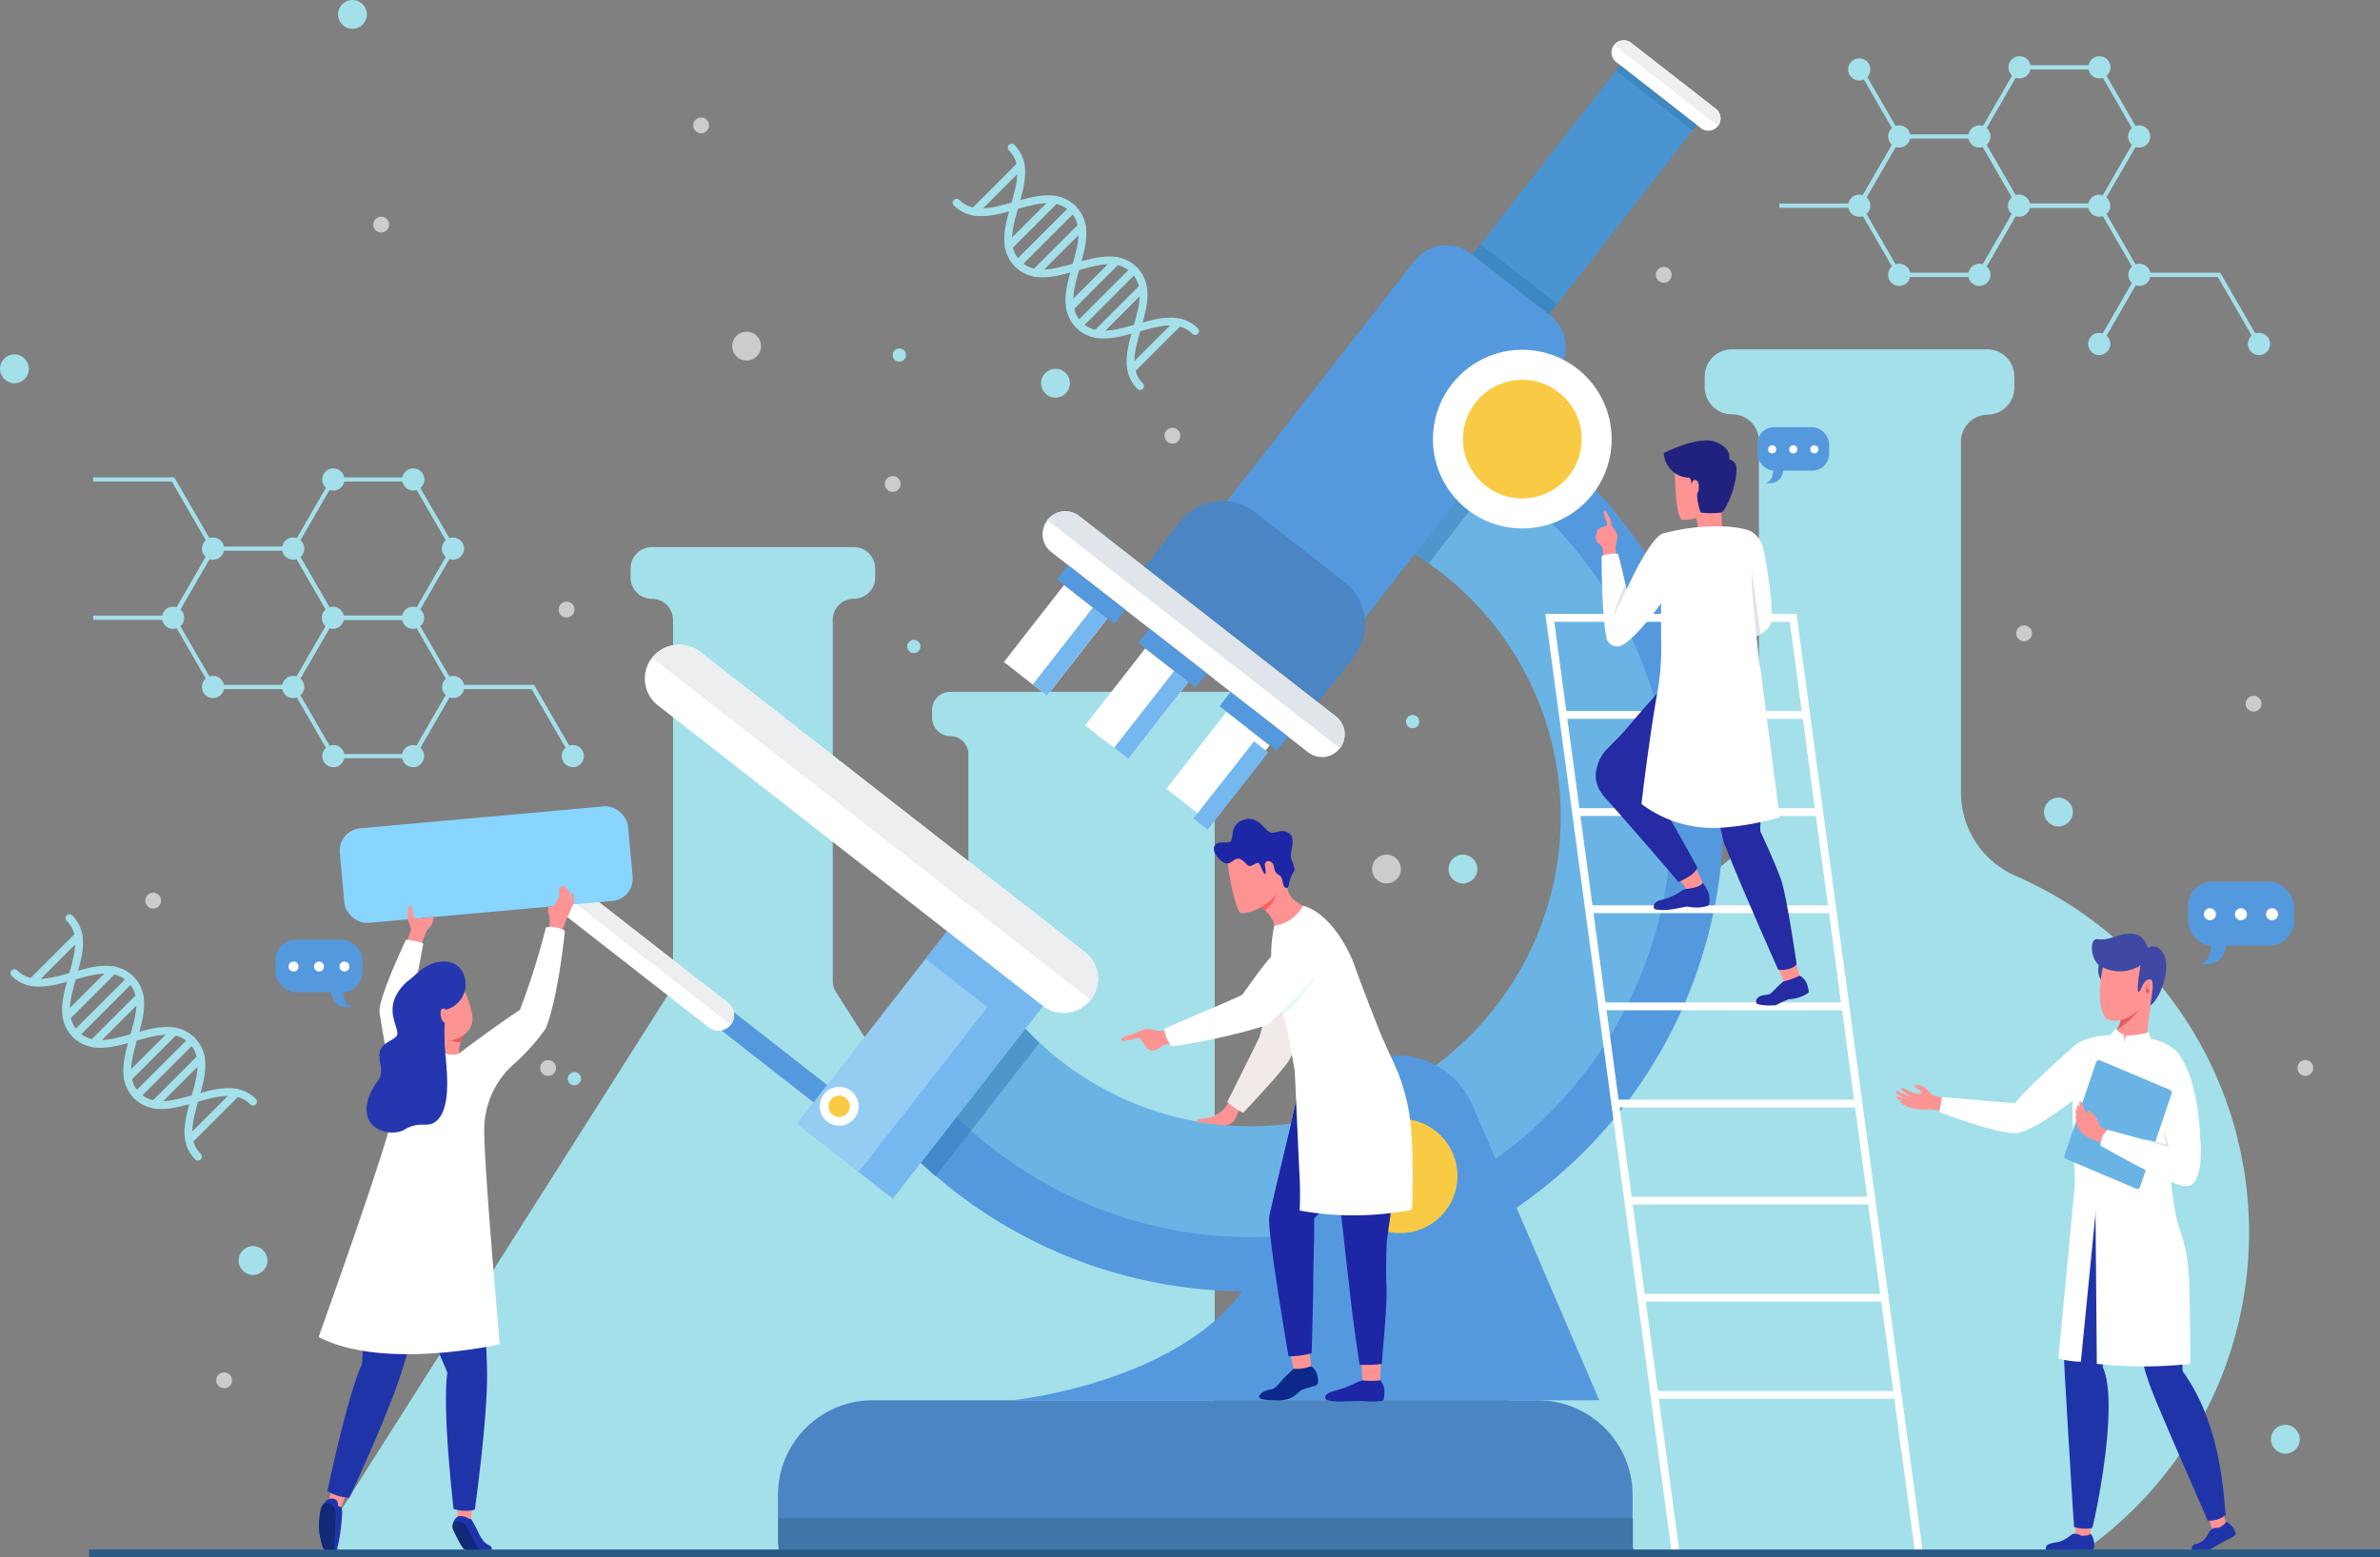 <svg xmlns="http://www.w3.org/2000/svg" viewBox="0 0 351.33 229.95"><rect x="0" y="0" width="351.33" height="229.95" fill="#808080" stroke="none"/><defs><style>.cls-1{isolation:isolate;}.cls-2{fill:#a4e0ea;}.cls-3,.cls-5{fill:#fff;}.cls-3{opacity:0.6;}.cls-4{fill:#5499de;}.cls-6{fill:#edeeef;}.cls-7{fill:#6ab4e5;}.cls-8{fill:#307ab7;opacity:0.5;mix-blend-mode:multiply;}.cls-9{fill:#94ccf2;}.cls-10{fill:#4a94d1;}.cls-11{fill:#75b8ef;}.cls-12{fill:#f9cb44;}.cls-13{fill:#4b85c4;}.cls-14{fill:#dfe5ea;}.cls-15{fill:#efefef;}.cls-16{fill:#3f76a8;}.cls-17{fill:#88d5ff;}.cls-18,.cls-32,.cls-36,.cls-37,.cls-38{fill:none;stroke-miterlimit:10;}.cls-18{stroke:#eb5d62;stroke-width:1.26px;}.cls-18,.cls-38{stroke-linecap:round;}.cls-19{fill:#fe9393;}.cls-20{fill:#2034aa;}.cls-21{fill:#102772;}.cls-22{fill:#e15f60;}.cls-23{fill:#2437b0;}.cls-24{fill:#112977;}.cls-25{fill:#ff9393;}.cls-26{fill:#0b288a;}.cls-27{fill:#1d27a5;}.cls-28{fill:#04207a;}.cls-29{fill:#f2e9e9;}.cls-30{fill:#ff5f60;}.cls-31{fill:#e4f9f9;}.cls-32{stroke:#fff;}.cls-32,.cls-36,.cls-38{stroke-width:1.15px;}.cls-33{fill:#252ba2;}.cls-34{fill:#21227f;}.cls-35{fill:#3f49a5;}.cls-36{stroke:#2a5b87;}.cls-37,.cls-38{stroke:#a4e0ea;}.cls-37{stroke-width:0.62px;}</style></defs><title>Ресурс 19</title><g class="cls-1"><g id="Слой_2"><g id="Дизайн_копия_"><circle class="cls-2" cx="155.81" cy="56.59" r="2.13"/><circle class="cls-3" cx="110.21" cy="51.11" r="2.13"/><circle class="cls-3" cx="204.67" cy="128.32" r="2.13"/><circle class="cls-3" cx="298.79" cy="93.52" r="1.17"/><circle class="cls-3" cx="340.31" cy="157.7" r="1.17"/><circle class="cls-3" cx="80.91" cy="157.7" r="1.17"/><circle class="cls-3" cx="33.09" cy="203.82" r="1.17"/><circle class="cls-3" cx="22.61" cy="132.99" r="1.17"/><circle class="cls-3" cx="83.63" cy="90.01" r="1.17"/><circle class="cls-3" cx="56.27" cy="33.17" r="1.17"/><circle class="cls-3" cx="103.5" cy="18.51" r="1.17"/><circle class="cls-3" cx="131.78" cy="71.46" r="1.17"/><circle class="cls-3" cx="245.6" cy="40.58" r="1.17"/><circle class="cls-3" cx="173.07" cy="64.34" r="1.17"/><circle class="cls-3" cx="332.67" cy="103.91" r="1.17"/><circle class="cls-2" cx="215.96" cy="128.32" r="2.13"/><circle class="cls-2" cx="134.9" cy="95.46" r="0.98"/><circle class="cls-2" cx="208.53" cy="106.55" r="0.98"/><circle class="cls-2" cx="84.79" cy="159.28" r="0.98"/><circle class="cls-2" cx="132.76" cy="52.43" r="0.98"/><circle class="cls-2" cx="303.86" cy="119.91" r="2.13"/><circle class="cls-2" cx="52.03" cy="2.13" r="2.13"/><circle class="cls-2" cx="2.13" cy="54.46" r="2.13"/><circle class="cls-2" cx="37.35" cy="186.13" r="2.13"/><circle class="cls-2" cx="337.36" cy="212.52" r="2.13"/><path class="cls-2" d="M122.93,144.82V91.54a3.13,3.13,0,0,1,3.13-3.13h0a3.13,3.13,0,0,0,3.13-3.13V83.92a3.13,3.13,0,0,0-3.13-3.13H96.22a3.13,3.13,0,0,0-3.13,3.13v1.37a3.13,3.13,0,0,0,3.13,3.13h0a3.13,3.13,0,0,1,3.13,3.13v53.28a3.13,3.13,0,0,1-.49,1.67L49.27,224.67a3.13,3.13,0,0,0,2.64,4.8H170.36a3.13,3.13,0,0,0,2.64-4.8l-49.59-78.18A3.13,3.13,0,0,1,122.93,144.82Z"/><path class="cls-2" d="M184.61,104.85V106A2.67,2.67,0,0,1,182,108.7a2.7,2.7,0,0,0-2.69,2.68v99.92a18.18,18.18,0,0,1-18.18,18.18h0a18.18,18.18,0,0,1-18.18-18.18V111.37a2.68,2.68,0,0,0-2.63-2.68,2.71,2.71,0,0,1-2.73-2.67v-1.18a2.68,2.68,0,0,1,2.68-2.68h41.71A2.68,2.68,0,0,1,184.61,104.85Z"/><path class="cls-2" d="M332,182a57.42,57.42,0,0,1-25.29,47.63H242.52a57.41,57.41,0,0,1,9.08-100.33A13.43,13.43,0,0,0,259.65,117V65.18a3.95,3.95,0,0,0-4-4,4,4,0,0,1-4-3.95V55.53a4,4,0,0,1,4-3.95h37.75a4,4,0,0,1,3.95,3.95v1.75a4,4,0,0,1-3.88,3.95,4,4,0,0,0-4,4V117a13.44,13.44,0,0,0,8.05,12.32A57.47,57.47,0,0,1,332,182Z"/><path class="cls-4" d="M123.54,163.39a1.65,1.65,0,0,1-1.29.63,1.62,1.62,0,0,1-1-.34L102.9,149.35a1.63,1.63,0,0,1,1-2.91,1.61,1.61,0,0,1,1,.34l18.35,14.33A1.63,1.63,0,0,1,123.54,163.39Z"/><path class="cls-5" d="M107.87,151.32a2.33,2.33,0,0,1-1.82.89,2.3,2.3,0,0,1-1.41-.49l-26-20.29a2.3,2.3,0,0,1,1.42-4.12,2.28,2.28,0,0,1,1.42.49l26,20.29A2.3,2.3,0,0,1,107.87,151.32Z"/><path class="cls-6" d="M107.87,151.32,78.25,128.2a2.3,2.3,0,0,1,3.23-.4l26,20.29A2.3,2.3,0,0,1,107.87,151.32Z"/><path class="cls-4" d="M254.44,120.24A70.39,70.39,0,0,1,125.93,160c-.29-.4-.56-.81-.83-1.21l3.61-2.37,11.94-7.84.4.59a51.83,51.83,0,0,0,94.8-29A52.07,52.07,0,0,0,214.59,78.4a50.73,50.73,0,0,0-7.67-4.66c-.23-.13-.47-.24-.71-.36l8-16.79A68.81,68.81,0,0,1,226,63.74,70.8,70.8,0,0,1,254.44,120.24Z"/><path class="cls-7" d="M246.78,120.64a62.08,62.08,0,0,1-114,34l8.28-5.44,5.42-3.55a45.69,45.69,0,1,0,64.4-62.48,44.64,44.64,0,0,0-6.6-3.86l2.65-5.59,4.37-9.21A61.38,61.38,0,0,1,221,70.25,62.46,62.46,0,0,1,246.78,120.64Z"/><path class="cls-8" d="M153.43,154l-.78,1-3.11,4-6.22,8-5.23,6.71A69.86,69.86,0,0,1,125.93,160l2.79-3.58,11.94-7.84.4.59,5.42-3.55A45.71,45.71,0,0,0,153.43,154Z"/><path class="cls-8" d="M226,63.74,221,70.25l-6.37,8.15-3.72,4.78a44.64,44.64,0,0,0-6.6-3.86l2.65-5.59c-.23-.13-.47-.24-.71-.36l8-16.79A68.81,68.81,0,0,1,226,63.74Z"/><polygon class="cls-9" points="156.27 145.6 154.72 147.61 150.79 152.62 131.78 177 117.62 165.95 136.64 141.57 140.56 136.56 142.12 134.55 156.27 145.6"/><polygon class="cls-10" points="250.47 18.45 249.85 19.27 229.88 44.89 225 51.11 213.69 42.26 214.83 40.82 218.54 36.07 238.55 10.42 239.16 9.62 242.75 12.41 250.47 18.45"/><polygon class="cls-8" points="229.88 44.89 225 51.11 213.69 42.26 214.83 40.82 218.54 36.07 220.99 37.97 229.14 44.31 229.88 44.89"/><path class="cls-5" d="M253.6,18.6a1.8,1.8,0,0,1-2.52.32l-12.5-9.76a1.79,1.79,0,0,1,2.2-2.83l12.51,9.75A1.8,1.8,0,0,1,253.6,18.6Z"/><polygon class="cls-8" points="250.48 18.45 249.84 19.26 238.54 10.43 239.17 9.61 242.73 12.4 250.48 18.45"/><path class="cls-4" d="M229.86,54.89l-36.56,46.84-21-16.42.55-.7,36-46.14a5.93,5.93,0,0,1,8.31-1l5.44,4.25,6.27,4.89A5.9,5.9,0,0,1,229.86,54.89Z"/><path class="cls-5" d="M197.79,110.49a3.32,3.32,0,0,1-2.64,1.3,3.4,3.4,0,0,1-2.08-.73L155.17,81.5a3.37,3.37,0,0,1,2.08-6,3.33,3.33,0,0,1,2.06.71l37.88,29.58A3.35,3.35,0,0,1,197.79,110.49Z"/><polygon class="cls-11" points="142.12 134.55 140.56 136.56 136.64 141.57 145.78 148.71 142.71 152.62 126.76 173.07 131.78 177 150.79 152.62 154.72 147.61 156.27 145.6 142.12 134.55"/><path class="cls-5" d="M161,147.65a5.09,5.09,0,0,1-4,1.93,5,5,0,0,1-3.08-1.06L97.19,104.21a5,5,0,0,1,3.1-9,5,5,0,0,1,3.09,1.06l56.77,44.31A5,5,0,0,1,161,147.65Z"/><circle class="cls-5" cx="224.72" cy="64.84" r="13.19"/><circle class="cls-12" cx="224.72" cy="64.84" r="8.76"/><path class="cls-13" d="M178.43,79.05h16.79a7.85,7.85,0,0,1,7.85,7.85v8.56a0,0,0,0,1,0,0H170.58a0,0,0,0,1,0,0V86.9A7.85,7.85,0,0,1,178.43,79.05Z" transform="translate(93.23 -96.47) rotate(37.97)"/><path class="cls-6" d="M161,147.65l-64.7-50.5a5,5,0,0,1,7.06-.87l56.77,44.31A5,5,0,0,1,161,147.65Z"/><path class="cls-14" d="M197.79,110.49l-43.19-33.7a3.36,3.36,0,0,1,4.72-.59l37.88,29.58A3.35,3.35,0,0,1,197.79,110.49Z"/><path class="cls-15" d="M253.6,18.6l-15-11.71-.33-.26a1.81,1.81,0,0,1,2.52-.31l12.51,9.75A1.8,1.8,0,0,1,253.6,18.6Z"/><path class="cls-13" d="M129,206.77h98a14,14,0,0,1,14,14v7a1.58,1.58,0,0,1-1.58,1.58h-123a1.58,1.58,0,0,1-1.58-1.58v-7a14,14,0,0,1,14-14Z"/><rect class="cls-16" x="114.92" y="224.15" width="126.12" height="5.22"/><path class="cls-4" d="M149.39,206.77s20.73-2.07,31.81-13.51c6.13-6.32,10.9-20.87,13.57-29.07a12.07,12.07,0,0,1,5.73-6.87h0a12.09,12.09,0,0,1,16.86,5.86l18.72,43.59"/><rect class="cls-5" x="151.78" y="87.33" width="8.07" height="14.43" transform="translate(91.15 -75.85) rotate(37.97)"/><rect class="cls-11" x="156.61" y="88.99" width="2.66" height="14.43" transform="translate(92.62 -76.81) rotate(37.97)"/><rect class="cls-4" x="155.72" y="86.46" width="10.71" height="2.68" transform="translate(88.11 -80.52) rotate(37.97)"/><rect class="cls-5" x="163.77" y="96.69" width="8.07" height="14.43" transform="translate(99.45 -81.25) rotate(37.97)"/><rect class="cls-11" x="168.61" y="98.35" width="2.66" height="14.43" transform="translate(100.92 -82.21) rotate(37.97)"/><rect class="cls-4" x="167.72" y="95.82" width="10.71" height="2.68" transform="translate(96.41 -85.92) rotate(37.97)"/><rect class="cls-5" x="175.77" y="106.05" width="8.07" height="14.43" transform="translate(107.74 -86.65) rotate(37.97)"/><rect class="cls-11" x="180.61" y="107.71" width="2.66" height="14.43" transform="matrix(0.79, 0.62, -0.62, 0.79, 109.22, -87.61)"/><rect class="cls-4" x="179.71" y="105.18" width="10.71" height="2.68" transform="translate(104.71 -91.32) rotate(37.97)"/><circle class="cls-4" cx="206.71" cy="173.64" r="11.38"/><circle class="cls-12" cx="206.71" cy="173.64" r="8.44"/><circle class="cls-5" cx="123.88" cy="163.36" r="2.87"/><circle class="cls-12" cx="123.88" cy="163.36" r="1.58"/><rect class="cls-17" x="50.41" y="120.66" width="42.73" height="14.02" rx="3.29" ry="3.29" transform="translate(-11.17 6.96) rotate(-5.15)"/><path class="cls-18" d="M67.05,128.32"/><path class="cls-18" d="M53.06,129.59"/><path class="cls-19" d="M81.1,137.18s0-.6.08-1.22a2.45,2.45,0,0,0-.24-1.08,4.87,4.87,0,0,1,0-1l.8-.07a11.69,11.69,0,0,0,.67-1.12,1.19,1.19,0,0,0,.15-.55,6.44,6.44,0,0,1,0-.85c0-.4.36-.55.49-.07a5.56,5.56,0,0,1,.11,1.29,7.49,7.49,0,0,1-.42,1.24s1.22.7,1.26.94-.53,1.17-1,2.87"/><path class="cls-19" d="M83,131.38s-.12-.56.13-.63.34.39.4.63.18,1,.22,1.28a9.42,9.42,0,0,1-.56,1.77l-.69-.61.34-1.76"/><path class="cls-19" d="M83.5,131.72s0-.41.16-.5.31.26.37.5.18,1,.22,1.28a9.42,9.42,0,0,1-.56,1.77l-.69-.61.34-1.76"/><path class="cls-19" d="M84.26,131.94a3,3,0,0,0,.08.74,1.5,1.5,0,0,1-.2.58l-.45,1.3.22.56.71-1.64.12-.34a1.1,1.1,0,0,0,0-.6C84.66,132.11,84.46,131.45,84.26,131.94Z"/><path class="cls-19" d="M60,139.16a16.73,16.73,0,0,0,.67-1.91c0-.22-.43-1.35-.49-1.57a4.93,4.93,0,0,1,.21-1.84c.18-.25.36-.07.43.18a4.19,4.19,0,0,1,.12.93,2.62,2.62,0,0,0,.39.72l2-.18.7-.06a8.11,8.11,0,0,1-.27,1,2.19,2.19,0,0,1-.63.8,11.23,11.23,0,0,0-.89,2.17"/><path class="cls-19" d="M67.52,221.41v2.9a3.71,3.71,0,0,0,2,0l.38-2.9"/><path class="cls-19" d="M49.17,219.24,48.41,222a3.71,3.71,0,0,0,1.94.53l1.12-2.7"/><path class="cls-5" d="M59.93,138.76a11.63,11.63,0,0,1,2.55.53s-1.14,7-2.26,9.7c-.9,2.17.82,8,.82,8l-3.28,2.23s-1.53-7.89-1.73-9.85S59.93,138.76,59.93,138.76Z"/><path class="cls-20" d="M64.24,179a48.13,48.13,0,0,1-1.07,8.71c-.52,2.61-1.17,5.32-1.86,7.87s-1.39,5-2,6.92c-2,6.38-7.74,18.67-7.74,18.67a6.82,6.82,0,0,1-3.24-1s3-14.3,5.08-18.65c.15-1.09.22-7.18.77-11.66a28.35,28.35,0,0,0-.1-6.88,14.59,14.59,0,0,1,.64-5.94Z"/><path class="cls-21" d="M63.17,187.75c-.52,2.61-1.17,5.32-1.86,7.87a53.74,53.74,0,0,1-2.45-12.5S61.91,186.53,63.17,187.75Z"/><path class="cls-20" d="M70.28,177.8s1.52,17.84,1.62,24.74-1.81,20.38-1.81,20.38a5.69,5.69,0,0,1-3.13-.1s-1.71-14.56-.92-20.15c0,0-3.72-8.57-5.59-14.38-.36-1.11-1-3.24-1.23-4.17a9.47,9.47,0,0,1,2.59-9.4"/><path class="cls-5" d="M80.59,136.94a107.31,107.31,0,0,1-3.84,12.18c-4.5,3-9,6.45-9,6.45l-4.61-1.23c-2.3,1.35-4,4.46-5,9.71s-11.11,33.37-11.11,33.37c9.5,5,26.74,1.08,26.74,1.08s-2.31-26.06-2.29-31.7a13,13,0,0,1,4.21-9.53,31,31,0,0,0,4.89-5.44c1.87-4.73,2.81-14.39,2.81-14.39A4,4,0,0,0,80.59,136.94Z"/><path class="cls-19" d="M68,153.89a4.79,4.79,0,0,0-.22,1.69,3.09,3.09,0,0,1-2.69-.36c-1.3-.9,0-2.58,0-2.58h3.41A6.21,6.21,0,0,0,68,153.89Z"/><path class="cls-22" d="M68.53,152.63a6.21,6.21,0,0,0-.53,1.25,2.56,2.56,0,0,1-1.67-.39l.6-.86Z"/><path class="cls-19" d="M68.41,146a15.81,15.81,0,0,1,1.31,3.92,2.87,2.87,0,0,1-1.15,2.81,6.67,6.67,0,0,1-1,.6,2.55,2.55,0,0,1-2.92-.5,7.86,7.86,0,0,1-1.35-1.88C61.35,147.22,65.61,143.1,68.41,146Z"/><path class="cls-23" d="M66.53,142.1a3.07,3.07,0,0,1,1.61,1.19,3.86,3.86,0,0,1-2.35,5.8,33.12,33.12,0,0,0-.16,4.56c-.1,2,1.72,10.64-1.8,12.25-1,.44-2.19-.27-4.1.89s-6.4.15-5.5-4,5.26-5.87,6.52-9.9c.42-1.34-.53-2.37-.8-3.32a5.45,5.45,0,0,1,.77-4.8C61.8,143.08,64.21,141.52,66.53,142.1Z"/><path class="cls-19" d="M65.91,149.28s-.29-.6-.71-.27,0,2.23.53,1.92"/><path class="cls-20" d="M66.82,225.17a1.67,1.67,0,0,1,.7-1.19s.3-.26,1.16,0c.26.08.63.39.86.32,0,0,.53.83,1,1.82a6.85,6.85,0,0,0,.89,1.5c.44.49,1.11.6,1.14.94s.07.55-1.14.55a6.52,6.52,0,0,1-2.11-.87C68.89,227.77,66.82,225.17,66.82,225.17Z"/><path class="cls-24" d="M69.49,229.1a1.53,1.53,0,0,1-1.32-.75,22.74,22.74,0,0,1-1.32-2.56c-.44-1.31,1.28-1.23,1.7-.77a14.9,14.9,0,0,1,1.36,2.39c.47.94.82,1.49,1.54,1.68Z"/><path class="cls-20" d="M50.36,222.56a2,2,0,0,1,.15.91c0,.48-.4,5.19-1,5.57a1.53,1.53,0,0,1-.87.16c-.55,0-.78-.85-1.31-2.16s0-3.51.23-4.68a3.51,3.51,0,0,1,.69-.83,1,1,0,0,1,.74-.24c.4,0,.94.2.89.87C49.89,222.32,49.85,222.43,50.36,222.56Z"/><path class="cls-24" d="M47.36,222.79a1,1,0,0,1,.94-.83c.52-.07,1.28.45,1.23,1.67s-.11,4.52-.21,4.94c-.24,1-1.32.71-1.66-.08A10.31,10.31,0,0,1,47.36,222.79Z"/><path class="cls-23" d="M61.67,143.62a16.38,16.38,0,0,1-1.33,1.14,6.74,6.74,0,0,0-2,2.51c-1.17,2.62.72,4.84.24,5.65s-2.41,1-2.55,2.63.61,2.08,0,3.67,2.42,1.21,3.23.26,1.68-2,2.7-3.4a12.54,12.54,0,0,0,1.84-4.55,12.65,12.65,0,0,0-.91-3.64A29.58,29.58,0,0,1,61.67,143.62Z"/><path class="cls-25" d="M193.23,198.66l.31,3.07a2.73,2.73,0,0,1-2.59.38l-.78-3.85"/><path class="cls-26" d="M193.54,201.74a6.16,6.16,0,0,1-2.59.38s-1.23,1.15-1.76,1.76-1,1.21-1.56,1.28-1.55.46-1.73.91.35.7,2.47.7a4.78,4.78,0,0,0,2.09-.31c.94-.42,1.25-1,1.71-1.22s1.88-.52,2.23-.76S194.61,202.36,193.54,201.74Z"/><path class="cls-25" d="M203.87,200.73l-.14,3.08a2.73,2.73,0,0,1-2.61,0l-.22-3.92"/><path class="cls-27" d="M203.73,203.82a2.46,2.46,0,0,1,.61,1.25,5.61,5.61,0,0,1-.1,1.62c0,.17-.67.25-1.59.26s-1.42-.08-1.8-.08c-.61,0-1.95.06-2.74.08a7.39,7.39,0,0,1-2.24-.22c-.33-.15-.64-.94,1.28-1.4a15.25,15.25,0,0,0,2.87-1.07,7.36,7.36,0,0,1,1.09-.43A10.91,10.91,0,0,0,203.73,203.82Z"/><path class="cls-25" d="M181.85,161.8a6.07,6.07,0,0,1-1.43,2.22,11.69,11.69,0,0,1-1.5.9c-.2.11-1.72.26-2.1.37s-.16.36.64.47,2.58.4,3.31.4a1.89,1.89,0,0,0,1.44-.71c.39-.52.47-1.21.75-1.51"/><path class="cls-27" d="M205.94,159.44s1.25,1.42,1.33,4.66-1.59,11.42-2.08,12.93a7.67,7.67,0,0,1-2.07,3.77c-1.19,1.06-4.06.08-4.51-1.76-.86-3.49-2.72-18.47-2.72-18.47S203,158.74,205.94,159.44Z"/><path class="cls-27" d="M201.6,166.54a35.32,35.32,0,0,1-2.28,5c-.93,1.78-2,3.57-2.74,4.86-.48.8-.86,1.4-1.08,1.69a7.69,7.69,0,0,1-3.17,2.92c-1.46.63-3.87-1.22-3.72-3.11.3-3.58,3.32-18.37,3.32-18.37s7.37.54,9.89,2.13C201.82,161.7,202.56,163.44,201.6,166.54Z"/><path class="cls-28" d="M199.32,171.58c-.93,1.78-2,3.57-2.74,4.86-.24-4.83-.32-12.91-.32-12.91Z"/><path class="cls-27" d="M204,201.41a18.61,18.61,0,0,1-3.3.1s-.73-4.82-1.09-7.75c-.33-2.67-3.36-29.53-3.34-30.91s5.65,8.16,10.08,8.94l-1.63,11.43s-.2,3.91-.05,6.83S204,200.12,204,201.41Z"/><path class="cls-25" d="M189,143.92s-1.22,3.61-1.87,6.1c-.22.86-.92,3.41-.92,3.41a35,35,0,0,0-1.91,3.06c-1,1.9-3.56,7.74-3.56,7.74l1.53.42s5.82-6.36,7.05-8,3-6.29,3-6.29"/><path class="cls-29" d="M187.3,147.9s-1.17,4.72-1.46,5.39-4.67,9.42-4.67,9.42a9.63,9.63,0,0,0,2.35,1.6s5.75-6.06,6.75-7.71,2-6.35,2-6.35"/><path class="cls-25" d="M172,152.18a5.43,5.43,0,0,1-2.12-.18c-.92-.24-1.43.23-2.42.6a7.43,7.43,0,0,0-1.93.79c0,.16-.09.33.37.34a20.31,20.31,0,0,0,2.18-.49c.19,0,.3.37.55.56s.13.36.35.53.16.41.44.54.35.36,1,.22,1-.77,2-.93"/><path class="cls-25" d="M185.11,133.61h0a3.1,3.1,0,0,1,1.69.84,5.36,5.36,0,0,1,1.25,1.81,1.73,1.73,0,0,0,.46,1.08c.46.5,3.54-.08,4.51-.83s1.34-1.67.78-2.07a10.64,10.64,0,0,0-1.41-.68,6.11,6.11,0,0,1-1.75-1.24A3.73,3.73,0,0,1,190,131a10,10,0,0,1-.1-2l-1.71,0S183.07,133.31,185.11,133.61Z"/><path class="cls-30" d="M185.11,133.61a3.1,3.1,0,0,1,1.69.84,5.43,5.43,0,0,0,1.9-3.85l-3.33,2.34S185.25,133.23,185.11,133.61Z"/><path class="cls-25" d="M181.09,126.58s.81,6.66,2,8.26c0,0,2.76.29,5.68-3.12s-.32-6.76-1.41-7.47S181.74,123.11,181.09,126.58Z"/><path class="cls-5" d="M206.12,161.67c-5.83,3.28-14.2-1.55-14.2-1.55s-.35,0-.5-.66c-.48-2.11-1.29-7.17-1.77-8.87-.06-.22-.13-.44-.2-.68-.3-1-.66-2.17-1-3.38a22.89,22.89,0,0,1-.78-4.46,21.48,21.48,0,0,1,.43-5.37,5.72,5.72,0,0,0,4.25-2.94c3.33.8,6.29,5.25,7.52,8.6,1,2.78,4.61,12.42,6.53,16.2C206.88,159.37,206.12,161.67,206.12,161.67Z"/><path class="cls-27" d="M191,128.67a5.56,5.56,0,0,0-.72,1.86c-.07.35-.19.63-.39.59-.51-.08-.46-.86-.7-1.44s-.5-.4-.85-.85-.19-1.11-.62-1.49-1.06-.17-1,.42.25,1.4,0,1.3-.63-1.28-.85-1.55-.57.12-1.16.32-.6-.32-1.43-.87-1.23.35-2,.54-2.52-1.6-2-2.57,1.93-.2,2.41-.74-.24-2.41,1.91-3.15c2-.68,3.14,1.53,3.87,1.86s1.64-.65,2.79.12.09,2.75.34,3.74a8.24,8.24,0,0,1,.5,1.56A.78.78,0,0,1,191,128.67Z"/><path class="cls-31" d="M194.89,142.65s-.63,2.7-5.44,7.27c-.3-1-.66-2.17-1-3.38a38.49,38.49,0,0,1,4-3.59Z"/><path class="cls-25" d="M194.72,141.55s-6.73,8.91-8.66,9.85-3.44-1.38-2.83-3,6.81-9.63,6.81-9.63"/><path class="cls-25" d="M183.79,147.53s-2.55,1-5,2.18a64,64,0,0,1-6.86,2.47s-.15,1.39.43,2l3.7-.61c2.71-.46,8.81-1,10.29-2.35"/><path class="cls-5" d="M194,137s1.84.2,2.41,2.9c.46,2.18-6.16,8.55-9.36,11.47a91.31,91.31,0,0,1-14.08,3.14,4.59,4.59,0,0,1-1.1-2.62s11.3-4.79,11.5-5C185,144.76,190.4,136.3,194,137Z"/><path class="cls-27" d="M191.48,162.22s-4,16.57-4.12,17.45c-.32,2.14,2.85,20.6,2.85,20.6a11.72,11.72,0,0,0,3.41-.46s.24-7.89.24-10.51c0-3.45.25-7.51.07-10.71"/><path class="cls-5" d="M191.09,157.14s.47,10.73.71,15.81a52.78,52.78,0,0,1,.05,5.8,44.62,44.62,0,0,0,16.58-.13s.28-5.78-.09-11.43a28.74,28.74,0,0,0-2.37-9.73c-.68-1.54-1.32-2.81-1.77-3.93"/><polyline class="cls-32" points="247.38 229.47 228.78 91.22 264.7 91.22 283.3 229.47"/><line class="cls-32" x1="228.78" y1="91.22" x2="264.7" y2="91.22"/><line class="cls-32" x1="231.12" y1="105.57" x2="267.04" y2="105.57"/><line class="cls-32" x1="232.8" y1="119.91" x2="268.72" y2="119.91"/><line class="cls-32" x1="234.81" y1="134.26" x2="270.73" y2="134.26"/><line class="cls-32" x1="236.48" y1="148.6" x2="272.39" y2="148.6"/><line class="cls-32" x1="238.65" y1="162.95" x2="274.56" y2="162.95"/><line class="cls-32" x1="240.37" y1="177.29" x2="276.29" y2="177.29"/><line class="cls-32" x1="242.38" y1="191.63" x2="278.3" y2="191.63"/><line class="cls-32" x1="244.49" y1="205.98" x2="280.41" y2="205.98"/><path class="cls-19" d="M250.34,128.06l1.28,2.89a3,3,0,0,1-2.71.32l-1.75-2.45"/><path class="cls-33" d="M251.36,130.35a6.28,6.28,0,0,1,.93,1.74,4.78,4.78,0,0,1,0,1.48c0,.16-.61.35-1.48.43a6.5,6.5,0,0,1-1.7-.13c-.36,0-1.87.37-2.63.45a7,7,0,0,1-2.15-.05c-.33-.12-.47-1.18,1.12-1.43a8.55,8.55,0,0,0,2.66-1.22,2.71,2.71,0,0,1,.78-.36S251,131.1,251.36,130.35Z"/><path class="cls-19" d="M264.81,141.23l.85,2.82a2.6,2.6,0,0,1-2.35.83l-1.44-3.46"/><path class="cls-33" d="M266.61,145a2.34,2.34,0,0,0-.95-.93,10.41,10.41,0,0,1-2.35.83,7,7,0,0,0-.84.73c-.34.34-.74.77-1.17,1.14a3.56,3.56,0,0,1-.67.14c-1.6.14-1.53,1.2-1.21,1.35a7,7,0,0,0,2.14.2,2.69,2.69,0,0,0,.63-.05,17.07,17.07,0,0,1,1.83-.85,6.5,6.5,0,0,0,1.67-.32c.82-.3,1.37-.65,1.32-.8A4.77,4.77,0,0,0,266.61,145Z"/><path class="cls-33" d="M254.51,124.54c3.38,8.44,8,18.67,8,18.67s1.9.2,2.71-.83c0,0-1.44-10-2.3-12.48s-3-7-3-7Z"/><path class="cls-33" d="M260.11,113.06c-.08,1.6-.27,9.74-.27,9.74l-5.57.79-1.17-5c-.38-1.66-.7-3.06-.92-4.06,0-.11,0-.22-.07-.32C250.8,108,250,102.41,250,102.41l8.93-2.16a12.81,12.81,0,0,1,1.39,5.54A47.48,47.48,0,0,1,260.11,113.06Z"/><path class="cls-19" d="M247.23,69.15s0,7.24,1.11,7.6a6.7,6.7,0,0,0,6.5-4.39c1.68-4.66-1.65-6.28-3.37-6.2S247.39,66.08,247.23,69.15Z"/><path class="cls-33" d="M255.52,104.12a13,13,0,0,1-3.5,4.52,56.52,56.52,0,0,1-5.7,4.54l-3.58,2.48-4.44,3.07-2.17-2.07a4.49,4.49,0,0,1-.53-2.61,6,6,0,0,1,1.3-3.09l0,0v0c1.28-1.37,2.32-2.31,3.13-3.28,4.17-5,8.23-9.19,8.23-9.19Z"/><path class="cls-33" d="M250.55,128.1c-.33,1.18-2.79,2.13-2.79,2.13s-5.38-6.36-10.79-12.41a5.78,5.78,0,0,1-.82-1.18,4.49,4.49,0,0,1-.53-2.61l3.24-2.35s2.16,2.1,3.9,4c.51.55,1,1.07,1.35,1.52C245.75,119.16,250.55,128.1,250.55,128.1Z"/><path class="cls-19" d="M250.21,75.92a6.53,6.53,0,0,1,.35,3.1,6.87,6.87,0,0,0,3.76,0,26.22,26.22,0,0,1,0-6.32"/><path class="cls-34" d="M245.6,66.88a3.86,3.86,0,0,0,3.74,3.66s.35.15.38,1.1c0,0,0-.9.6-.75s.53,1.55.27,1.87.31,2.82.5,2.93a12.52,12.52,0,0,0,3,0c.47-.14,1.69-2.59,2.07-4.74s.21-2.68-.9-3.17c0,0,.47-1.52-1.93-2.5S246.48,66.5,245.6,66.88Z"/><path class="cls-5" d="M261.38,92.13a3.56,3.56,0,0,1-1.51,1.51,5,5,0,0,1-.45.25,9.48,9.48,0,0,1-1,.44l-.38.13-.47.14-.37.09-2.71-6.55,5-8.85.1.14a4.78,4.78,0,0,1,.7,1.57h0c0,.11.05.22.07.34h0C261,84.22,261.93,90.93,261.38,92.13Z"/><path class="cls-14" d="M259.88,93.63a5,5,0,0,1-.45.25,9.48,9.48,0,0,1-1,.44l-.38.13.55-10.12Z"/><path class="cls-5" d="M259.95,100c.08.8.14,1.35-.39,1.65s-10.23,1.39-14.36.24c0,0-.44-.19-.2-.87a5.12,5.12,0,0,0,.24-1.63c.05-3.84-.3-14.78.43-20.66a30.59,30.59,0,0,1,8.52-1,15.24,15.24,0,0,1,3.48.44l.34.09h0a3.19,3.19,0,0,1,1.56,1.22h0a39.27,39.27,0,0,0-1,4.63C258.3,86.11,259.79,98.42,259.95,100Z"/><path class="cls-33" d="M254.27,123.59a5.51,5.51,0,0,0,.24.95c.15.36,3.13.43,3.13.43l1.21-.48,1.05-1.54a2.31,2.31,0,0,1-.05-.62c0-.41-4.16.33-4.16.33"/><path class="cls-19" d="M236.75,83.14l-.2-2.31a2.2,2.2,0,0,1-.57-.72,7.33,7.33,0,0,1-.28-1.48,2.92,2.92,0,0,1,.52-.54,5,5,0,0,1,1-.36,2.09,2.09,0,0,0-.13-.86,3.05,3.05,0,0,1-.35-1.34s.07-.19.18-.19a6.8,6.8,0,0,1,.75,1.21c.07.11.24,1.14.3,1.23a3.72,3.72,0,0,1,.75,1.07c.17.5-.19,1.45-.24,2a8.17,8.17,0,0,0,.36,1.9"/><path class="cls-19" d="M236.1,79.18s.06.54.07.78-.2.38-.28.28a2.58,2.58,0,0,1-.36-.85,7,7,0,0,1,.17-.76,3.47,3.47,0,0,1,.17-.48.21.21,0,0,1,.35,0"/><path class="cls-19" d="M236.81,78a.43.43,0,0,0-.41-.15c-.13,0-.31.29-.31.29l.14.16"/><path class="cls-19" d="M237.31,77.81a.43.43,0,0,0-.41-.15c-.13,0-.31.29-.31.29l.14.16"/><path class="cls-5" d="M240.41,89.67c-.12.88-2.95,5.71-3.2,4.73-.79-3.08-.79-12.29-.79-12.29a5,5,0,0,1,2.44-.32s.62,2.34,1.08,4.5c.16.75.3,1.49.39,2.09A5.27,5.27,0,0,1,240.41,89.67Z"/><path class="cls-14" d="M240.33,88.39c-.94,1.67-2.57,4.44-2.24,2.87a26.91,26.91,0,0,1,1.85-5C240.1,87,240.24,87.78,240.33,88.39Z"/><path class="cls-5" d="M245.67,78.7s2.76.81,3.24,3.08-7.74,13.69-10.09,13.68c-1.47,0-2.2-1.42-1.31-3C239.06,89.57,243.17,79.27,245.67,78.7Z"/><path class="cls-5" d="M245.23,96.27a37.71,37.71,0,0,1-.6,6.12c-.9,5-1.93,12.89-2.32,16.33a17.58,17.58,0,0,0,12,3.48,41.33,41.33,0,0,0,8.4-1.51l-2.88-22.27Z"/><rect class="cls-4" x="259.42" y="63.08" width="10.59" height="6.41" rx="2.46" ry="2.46"/><path class="cls-4" d="M261.75,68.87s.24,2.2-1.11,2.43c0,0,2.68.61,2.62-2.43"/><circle class="cls-5" cx="261.61" cy="66.35" r="0.6"/><circle class="cls-5" cx="264.72" cy="66.35" r="0.6"/><circle class="cls-5" cx="267.83" cy="66.35" r="0.6"/><rect class="cls-4" x="322.98" y="130.18" width="15.65" height="9.46" rx="3.63" ry="3.63"/><path class="cls-4" d="M326.41,138.73s.35,3.25-1.64,3.59c0,0,4,.9,3.87-3.59"/><circle class="cls-5" cx="326.22" cy="135" r="0.89"/><circle class="cls-5" cx="330.8" cy="135" r="0.89"/><circle class="cls-5" cx="335.39" cy="135" r="0.89"/><rect class="cls-4" x="40.67" y="138.76" width="12.83" height="7.76" rx="2.98" ry="2.98"/><path class="cls-4" d="M50.69,145.77s-.29,2.67,1.34,2.94c0,0-3.25.74-3.18-2.94"/><circle class="cls-5" cx="50.85" cy="142.72" r="0.73"/><circle class="cls-5" cx="47.09" cy="142.72" r="0.73"/><circle class="cls-5" cx="43.33" cy="142.72" r="0.73"/><path class="cls-19" d="M306.37,223.5V227a4.88,4.88,0,0,0,2.22,0l.16-3.88"/><path class="cls-20" d="M308.61,226.5s-.3.31-1.39.27a1.47,1.47,0,0,0-1.34-.23,5.68,5.68,0,0,1-1.86,1.11c-.77.16-1.68.25-1.89.59a.7.7,0,0,0-.13.56s-.05.14.89.18,4-.09,4.5-.07a5.81,5.81,0,0,0,1.56-.07C309.27,228.75,309.24,227.1,308.61,226.5Z"/><path class="cls-19" d="M325.58,222.59l1,3.32a4.88,4.88,0,0,0,2.12-.65l-1-3.76"/><path class="cls-20" d="M330,226.63a5.7,5.7,0,0,1-1.34.8c-.26.12-1.18.66-2.09,1.18a2.42,2.42,0,0,1-1.18.31h-1.49c-.28,0-.38-.19-.37-.31a.78.78,0,0,1,.72-.65,1.86,1.86,0,0,0,.33-.1,2.42,2.42,0,0,0,1.16-1c.28-.44.47-.82.47-.82a1.47,1.47,0,0,1,1.29-.43c1-.49,1.09-.9,1.09-.9C329.42,224.94,330.22,226.38,330,226.63Z"/><path class="cls-20" d="M314.41,186.75a16.85,16.85,0,0,1-.19,1.76c-.17,1-.6,2.64-1.12,4.45-.89,3.11-2.07,6.77-2.72,8.88,2.53,5.19-1.08,22.36-1.53,23.78a5.47,5.47,0,0,1-2.68-.14c-.54-7.91-1.47-24-1.46-24.39.21-8.14,1.21-15.64,1.29-16.84s.21-7.89.78-8.12c1.27-.47,4.55-1.56,6,.59S314.6,183.71,314.41,186.75Z"/><path class="cls-21" d="M314.41,186.75a16.85,16.85,0,0,1-.19,1.76c-.17,1-.6,2.64-1.12,4.45-.16-2.56-.45-9.68-.45-9.68Z"/><path class="cls-19" d="M287.27,162.21l-1.81-.43a4.47,4.47,0,0,1-1-.91,2,2,0,0,0-1.7-.62c-.19,0-.2.25.13.47s.61.08.74.6c.06.23-.6.24-.93.13s-1.48-.66-1.78-.78-.54.06.23.63a10,10,0,0,0,1.22.78,3.49,3.49,0,0,0,.27.48.35.35,0,0,0,.14.09,3.1,3.1,0,0,0,.25.44l.06,0,.2.41c.24.48,1.15.34,1.56.29a13.42,13.42,0,0,1,2.13.34Z"/><path class="cls-19" d="M282.86,162.06a4.52,4.52,0,0,1-1.16-.24c-.68-.23-1.55-.71-1.72-.73s-.2.21,0,.38a6.66,6.66,0,0,0,1.07.66,20.54,20.54,0,0,0,2,.61"/><path class="cls-19" d="M283.1,162.54a4.52,4.52,0,0,1-1.18-.11c-.7-.15-1.62-.53-1.79-.53s-.17.23,0,.38a6.66,6.66,0,0,0,1.14.53c.4.14,2.07.56,2.07.56"/><path class="cls-19" d="M283.67,163.24a4.52,4.52,0,0,1-1.18-.11c-.7-.15-1.62-.53-1.79-.53s-.17.23,0,.38a6.66,6.66,0,0,0,1.14.53,20.54,20.54,0,0,0,2.07.38"/><path class="cls-5" d="M306.24,154.39s-7,6.14-9,8.76a6.72,6.72,0,0,0,2.44,2.72,65.17,65.17,0,0,0,7.12-3.91"/><path class="cls-5" d="M297.39,162.9,286.67,162l-.39,2.22s8.11,3.11,11.14,3.11c2.48,0,8.55-4.82,8.55-4.82Z"/><path class="cls-20" d="M328.55,223.71a3.77,3.77,0,0,1-2.68.82c.23.31-7.33-16.63-8.55-20.07-.08-.22-.39-1.14-.49-1.45-.58-1.8-2.47-11-3.36-14.58l-2.55-11.53s-3.48.47-1,.33a27.88,27.88,0,0,0,7.11-1.76c5.27,4.5,5.75,9.67,5.54,12.25a23.81,23.81,0,0,0-.07,3.14c.19,3.86-.46,9-.31,11.61C327.92,210.34,328.23,220.86,328.55,223.71Z"/><path class="cls-5" d="M306.24,154.39c.95-.79,2.52-1.47,5.86-1.57,1.07-.18,1-.58,2.89-.08,2.22.58,4.8,1.06,5.18,1.9s.75,9,.22,11.82c-.4,2.12-.16,9.73,1.25,14.75.34,1.22-7.9-2.74-10.19-2.74-2,0-5-.08-5-.75-.14-1.41-.15-2.53-.16-3.55C306.23,172.54,305.44,155.3,306.24,154.39Z"/><path class="cls-5" d="M319,174.73a8.51,8.51,0,0,0,1.2,3.45A22.1,22.1,0,0,1,323,187c.36,3.64.32,14.39.32,14.39a63.06,63.06,0,0,1-13.79,0l-.22-25.24Z"/><path class="cls-5" d="M324.84,169.85c0-2.84-.33-10.41-3.31-14.31-1.15-1.51-3.8-2.11-3.8-2.11l.06,7c.07,2.63,1.84,9.74,1.84,9.74h5.19A3,3,0,0,0,324.84,169.85Z"/><path class="cls-7" d="M315.33,175.52,305,171.15a.42.42,0,0,1-.24-.52l4.67-13.81a.42.42,0,0,1,.56-.25l10.35,4.37a.42.42,0,0,1,.24.52l-4.67,13.81A.42.42,0,0,1,315.33,175.52Z"/><path class="cls-19" d="M311.5,167.07a10.12,10.12,0,0,1-1.35-.65c-.16-.16-.71-1.71-1.35-2a1.34,1.34,0,0,0-.81.36,3.84,3.84,0,0,0-.78,2c0,.63,1,1.17,1.17,1.25a19.06,19.06,0,0,1,2.09.91"/><path class="cls-19" d="M309.57,165.31a3.63,3.63,0,0,0-.84-1.07c-.35-.24-.44-.33-.55-.15a1,1,0,0,0,.21.9"/><path class="cls-5" d="M310.44,167.69a4.47,4.47,0,0,0-.37,1.47s9.14,5.29,12.29,6l.44-5.17-11.68-3.17A2.74,2.74,0,0,0,310.44,167.69Z"/><path class="cls-19" d="M316.9,153.2h0a4,4,0,0,1-4.8-.4l.39-.75a5.76,5.76,0,0,0,.62-1.59c0-.05,0-.11,0-.17a6.16,6.16,0,0,0,.11-.76,6.45,6.45,0,0,0,0-1.56l.26-.21,4.22-3.32.48-.37s-.14.81-.33,2c-.11.67-.23,1.45-.36,2.28C317.24,150,317,151.87,316.9,153.2Z"/><path class="cls-22" d="M316.24,148.45h0a12.09,12.09,0,0,1-3.75,3.61,5.76,5.76,0,0,0,.62-1.59,3.88,3.88,0,0,1-.78.15c0-.19,0-.39,0-.6l.28-.17.63-.31,3.33-1.62S316.47,148.12,316.24,148.45Z"/><path class="cls-35" d="M309.93,142.05s-.7,1.92.55,3l.6-2.92Z"/><path class="cls-19" d="M316.93,147.81a8.91,8.91,0,0,1-.66.81h0a7.54,7.54,0,0,1-1.31,1.13,5.53,5.53,0,0,1-1.68.8,3.7,3.7,0,0,1-.74.14,2.82,2.82,0,0,1-1.69-.32c-1-1.49-1-3.9-.74-5.73.09-.74.21-1.38.31-1.84s.16-.65.16-.65v0c.44-2.36,3.59-2.45,5.76-1.11a3.83,3.83,0,0,1,.37.25,4.22,4.22,0,0,1,1.4,1.64,4.11,4.11,0,0,1-.32,3.46l-.09.17A10.08,10.08,0,0,1,316.93,147.81Z"/><path class="cls-35" d="M317.13,141.57a5.68,5.68,0,0,1-7,1.12c-1.54-.75-1.82-4.27-.44-4,2,.32,4.06-1.59,6.24-.46A3.53,3.53,0,0,1,317.13,141.57Z"/><path class="cls-35" d="M316.2,141.31s-1.5,7.79.09,4.21c0,0,.4-1,1.13-.91s.14,2.77,0,3.91c0,0,1.66-1.19,2.27-4.72s-1.76-5-3.08-3.46Z"/><path class="cls-22" d="M317.27,145.18s-.41.06-.49.8.39.9.49.5-.27-.63-.35-.47A.92.92,0,0,1,317.27,145.18Z"/><path class="cls-5" d="M324.84,168.74s.59,7-2.49,6.37c-2.29-1.32-1.7-5.58-1.7-5.58a9.78,9.78,0,0,1,2.29-1A11.42,11.42,0,0,0,324.84,168.74Z"/><path class="cls-19" d="M308.66,165.1a7.13,7.13,0,0,1-.83-1c-.13-.28-.48-1.37-.67-1.44s-.29,0-.19.6.21,1.07.26,1.26a9.81,9.81,0,0,0,.86,1.15"/><path class="cls-19" d="M308.33,165.67a7.13,7.13,0,0,1-.83-1c-.13-.28-.48-1.37-.67-1.44s-.29,0-.19.6.21,1.07.26,1.26a9.81,9.81,0,0,0,.86,1.15"/><path class="cls-19" d="M308.13,166.28a7.13,7.13,0,0,1-.83-1c-.13-.28-.48-1.37-.67-1.44s-.29,0-.19.6.21,1.07.26,1.26a9.82,9.82,0,0,0,.86,1.15"/><path class="cls-19" d="M307.92,166.86a6.28,6.28,0,0,1-.73-.87c-.12-.25-.43-1.2-.59-1.27s-.26,0-.17.53.18.95.23,1.11a8.63,8.63,0,0,0,.76,1"/><path class="cls-5" d="M306.27,175.11l-2.41,25.48a12.68,12.68,0,0,0,3.31.48l2.42-24.43Z"/><path class="cls-5" d="M311.5,152.84l.76-.9a5.2,5.2,0,0,0,1.31.9v1.08A9,9,0,0,1,311.5,152.84Z"/><path class="cls-5" d="M313.57,153.61l.34-.71a10.71,10.71,0,0,0,3.26-.48l.31.94A4.77,4.77,0,0,1,313.57,153.61Z"/><path class="cls-14" d="M316.35,168.2a32.28,32.28,0,0,1,3.67.86l-.17.16c-.21-.83-.39-1.67-.52-2.52.3.81.56,1.63.78,2.45l.06.22-.22-.06A32.32,32.32,0,0,1,316.35,168.2Z"/><line class="cls-36" x1="13.16" y1="229.38" x2="351.33" y2="229.38"/><polygon class="cls-37" points="31.45 101.44 25.55 91.22 31.45 81.01 43.24 81.01 49.14 91.22 43.24 101.44 31.45 101.44"/><polyline class="cls-37" points="60.97 111.65 66.87 101.44 78.66 101.44 84.56 111.65"/><polygon class="cls-37" points="49.18 91.22 43.28 81.01 49.18 70.8 60.97 70.8 66.87 81.01 60.97 91.22 49.18 91.22"/><polyline class="cls-37" points="13.76 70.8 25.55 70.8 31.45 81.01 25.55 91.22 13.76 91.22"/><polygon class="cls-37" points="49.18 111.65 43.28 101.44 49.18 91.22 60.97 91.22 66.87 101.44 60.97 111.65 49.18 111.65"/><circle class="cls-2" cx="31.45" cy="81.01" r="1.64"/><circle class="cls-2" cx="43.28" cy="81.01" r="1.64"/><circle class="cls-2" cx="49.21" cy="70.8" r="1.64"/><circle class="cls-2" cx="61.01" cy="70.8" r="1.64"/><circle class="cls-2" cx="49.14" cy="91.22" r="1.64"/><circle class="cls-2" cx="66.87" cy="81.01" r="1.64"/><circle class="cls-2" cx="60.97" cy="91.22" r="1.64"/><circle class="cls-2" cx="43.28" cy="101.44" r="1.64"/><circle class="cls-2" cx="66.9" cy="101.44" r="1.64"/><circle class="cls-2" cx="60.97" cy="111.65" r="1.64"/><circle class="cls-2" cx="84.56" cy="111.65" r="1.64"/><circle class="cls-2" cx="49.21" cy="111.65" r="1.64"/><circle class="cls-2" cx="31.45" cy="101.44" r="1.64"/><circle class="cls-2" cx="25.55" cy="91.22" r="1.64"/><polygon class="cls-37" points="280.36 40.58 274.46 30.37 280.36 20.15 292.15 20.15 298.05 30.37 292.15 40.58 280.36 40.58"/><polyline class="cls-37" points="309.88 50.8 315.78 40.58 327.57 40.58 333.47 50.8"/><polygon class="cls-37" points="298.08 30.37 292.19 20.15 298.08 9.94 309.88 9.94 315.78 20.15 309.88 30.37 298.08 30.37"/><polyline class="cls-37" points="274.46 9.94 280.36 20.15 274.46 30.37 262.67 30.37"/><polyline class="cls-37" points="292.19 40.58 298.08 30.37 309.88 30.37 315.78 40.58 309.88 50.8"/><circle class="cls-2" cx="280.36" cy="20.15" r="1.64"/><circle class="cls-2" cx="274.46" cy="10.25" r="1.64"/><circle class="cls-2" cx="292.19" cy="20.15" r="1.64"/><circle class="cls-2" cx="298.12" cy="9.94" r="1.64"/><circle class="cls-2" cx="309.91" cy="9.94" r="1.64"/><circle class="cls-2" cx="298.05" cy="30.37" r="1.64"/><circle class="cls-2" cx="315.78" cy="20.15" r="1.64"/><circle class="cls-2" cx="309.88" cy="30.37" r="1.64"/><circle class="cls-2" cx="292.19" cy="40.58" r="1.64"/><circle class="cls-2" cx="315.81" cy="40.58" r="1.64"/><circle class="cls-2" cx="309.88" cy="50.79" r="1.64"/><circle class="cls-2" cx="333.47" cy="50.79" r="1.64"/><path class="cls-2" d="M299.76,50.79"/><circle class="cls-2" cx="280.36" cy="40.58" r="1.64"/><circle class="cls-2" cx="274.46" cy="30.37" r="1.64"/><path class="cls-38" d="M149.34,21.8c4.51,4.51-3.61,12.64.9,17.16s12.64-3.61,17.16.9-3.61,12.64.9,17.16"/><path class="cls-38" d="M141.21,29.93c4.51,4.51,12.64-3.61,17.16.9s-3.61,12.64.9,17.16,12.64-3.61,17.16.9"/><line class="cls-38" x1="150.24" y1="38.96" x2="158.37" y2="30.83"/><line class="cls-38" x1="148.91" y1="36.37" x2="155.78" y2="29.5"/><line class="cls-38" x1="152.83" y1="40.29" x2="159.7" y2="33.42"/><line class="cls-38" x1="143.8" y1="31.26" x2="150.67" y2="24.39"/><line class="cls-38" x1="159.27" y1="47.99" x2="167.4" y2="39.86"/><line class="cls-38" x1="157.95" y1="45.41" x2="164.82" y2="38.54"/><line class="cls-38" x1="161.86" y1="49.32" x2="168.73" y2="42.45"/><line class="cls-38" x1="167.06" y1="54.53" x2="173.94" y2="47.65"/><path class="cls-38" d="M10.26,135.57c4.51,4.51-3.61,12.64.9,17.16s12.64-3.61,17.16.9-3.61,12.64.9,17.16"/><path class="cls-38" d="M2.13,143.7c4.51,4.51,12.64-3.61,17.16.9s-3.61,12.64.9,17.16,12.64-3.61,17.16.9"/><line class="cls-38" x1="11.16" y1="152.73" x2="19.29" y2="144.6"/><line class="cls-38" x1="9.83" y1="150.14" x2="16.7" y2="143.27"/><line class="cls-38" x1="13.75" y1="154.06" x2="20.62" y2="147.19"/><line class="cls-38" x1="4.72" y1="145.03" x2="11.59" y2="138.16"/><line class="cls-38" x1="20.19" y1="161.76" x2="28.32" y2="153.63"/><line class="cls-38" x1="18.87" y1="159.18" x2="25.74" y2="152.31"/><line class="cls-38" x1="22.78" y1="163.09" x2="29.65" y2="156.22"/><line class="cls-38" x1="27.98" y1="168.3" x2="34.86" y2="161.42"/></g></g></g></svg>